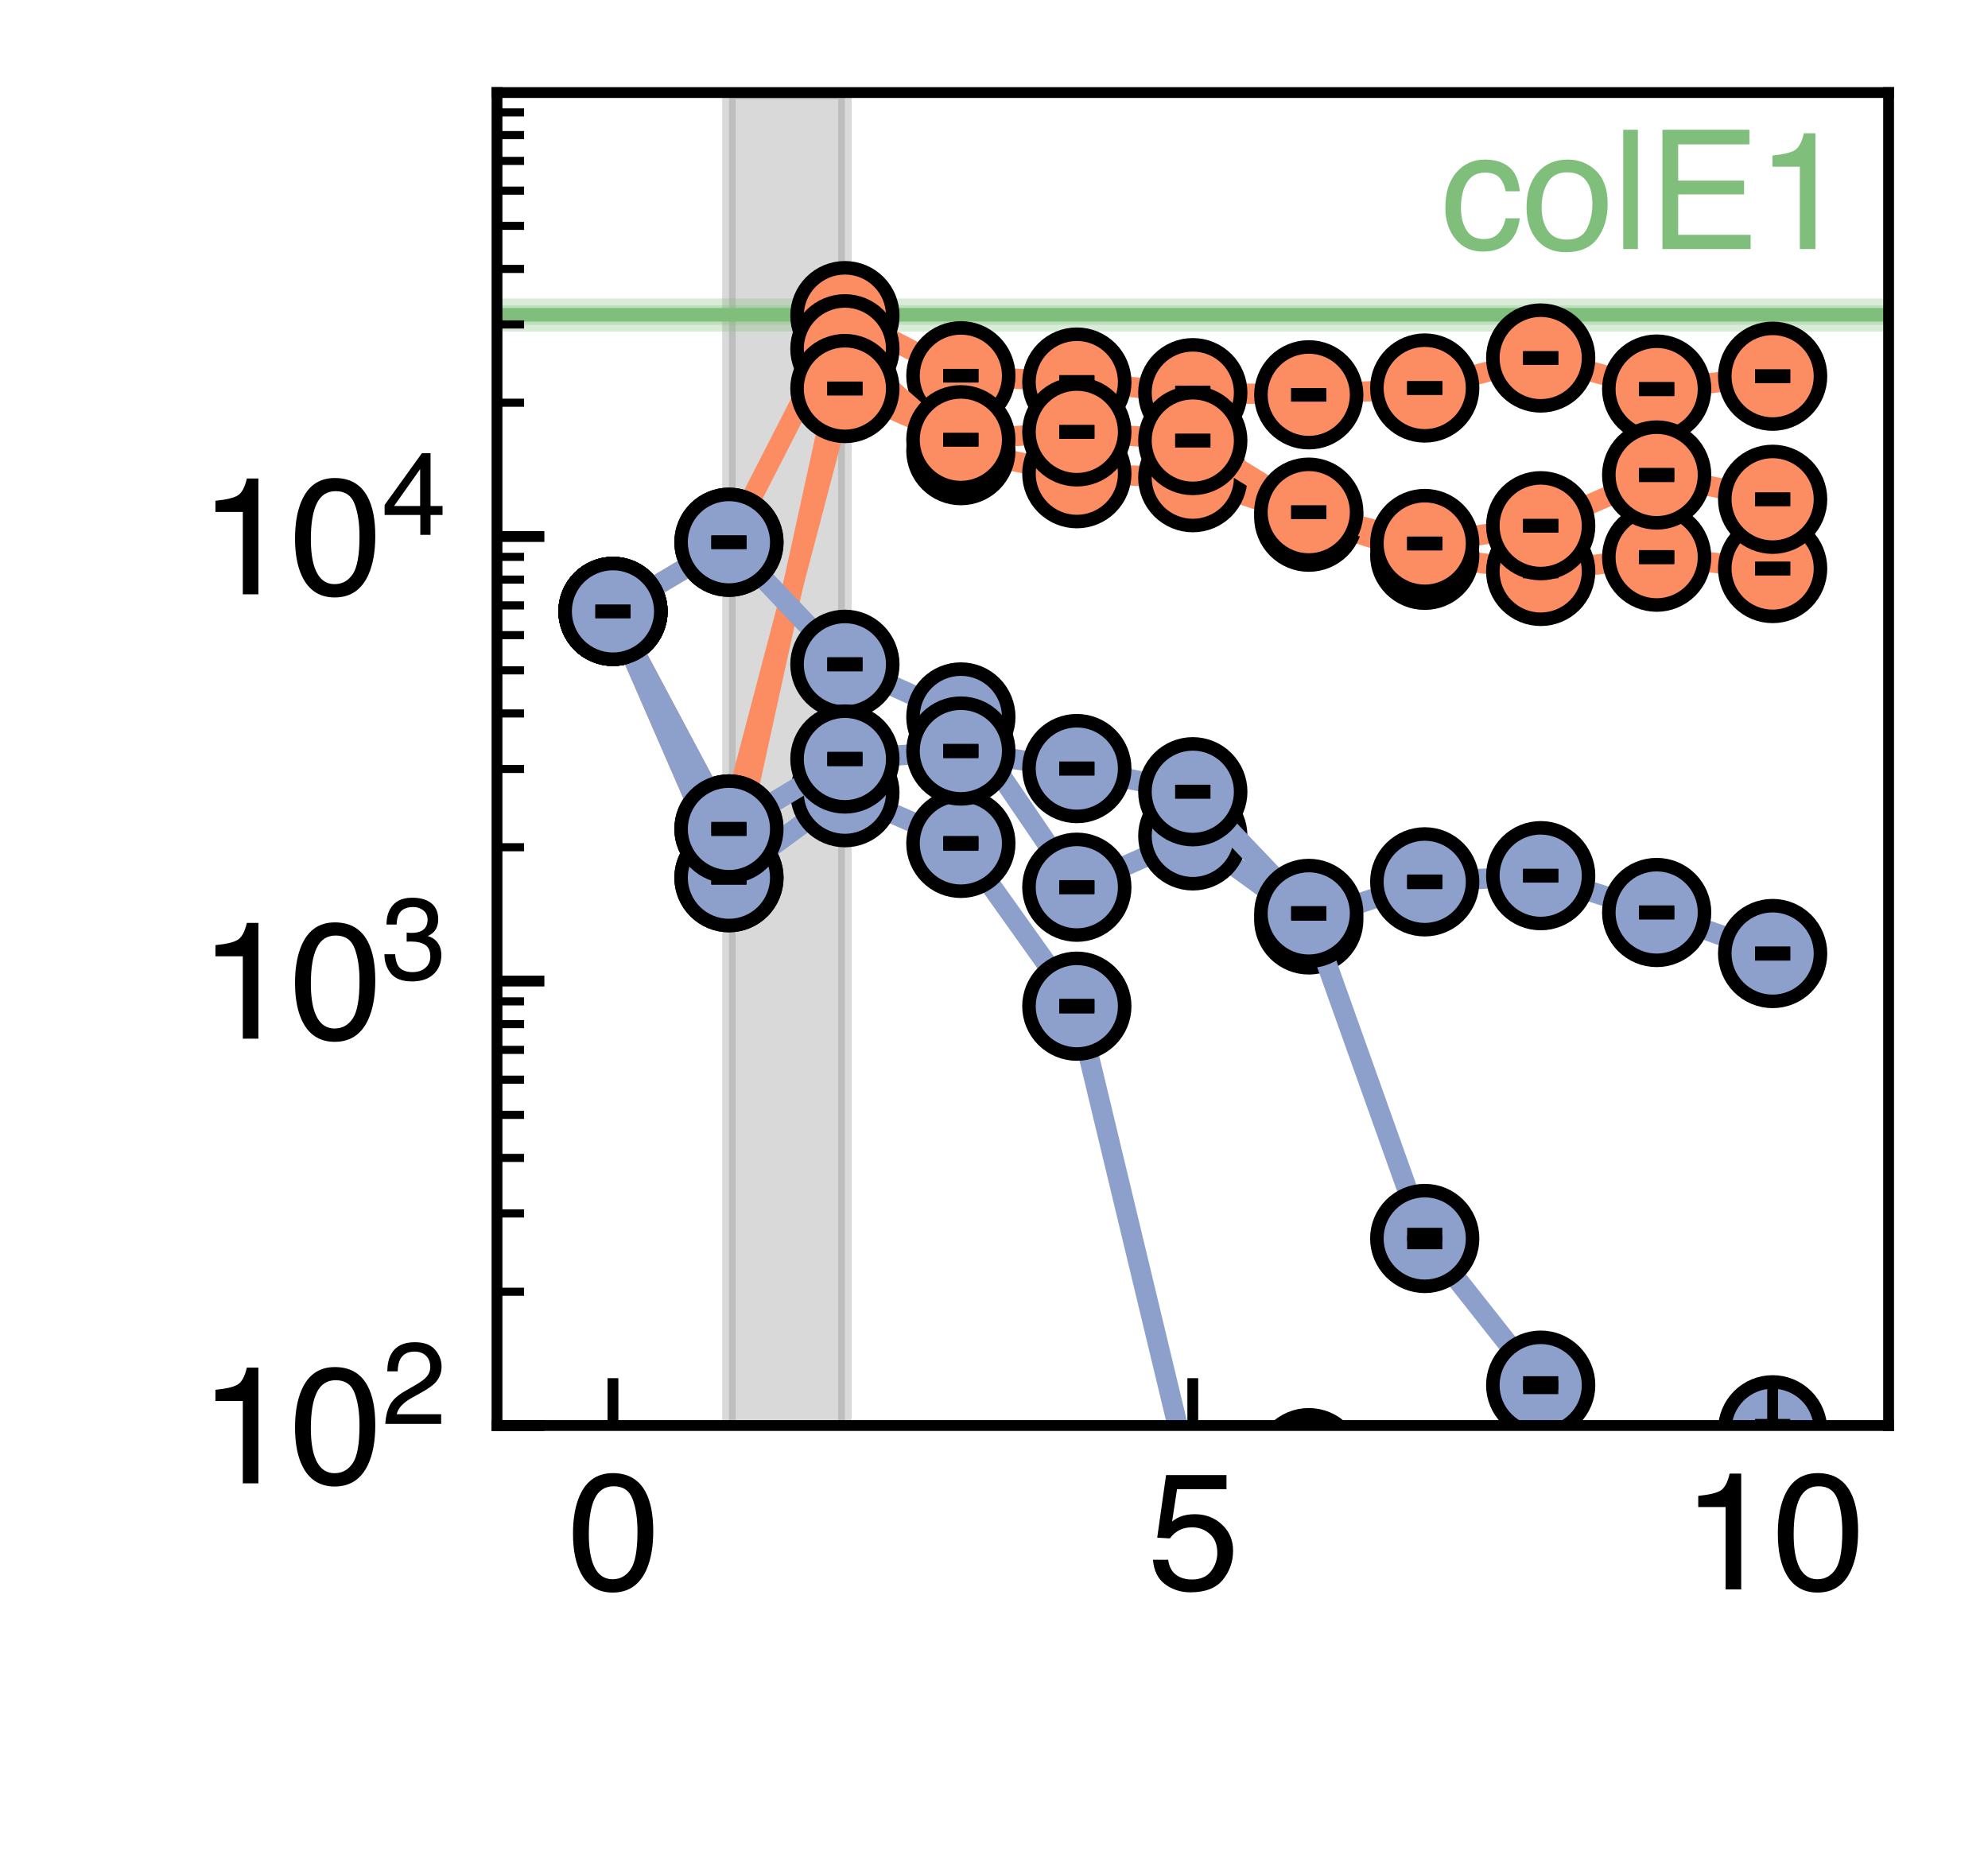 <?xml version="1.0" encoding="utf-8" standalone="no"?>
<!DOCTYPE svg PUBLIC "-//W3C//DTD SVG 1.1//EN"
  "http://www.w3.org/Graphics/SVG/1.1/DTD/svg11.dtd">
<svg xmlns:xlink="http://www.w3.org/1999/xlink" width="146.88pt" height="136.8pt" viewBox="0 0 146.88 136.8" xmlns="http://www.w3.org/2000/svg" version="1.1">
 <defs>
  <style type="text/css">*{stroke-linejoin: round; stroke-linecap: butt}</style>
 </defs>
 <g id="figure_1">
  <g id="patch_1">
   <path d="M 0 136.8 
L 146.88 136.8 
L 146.88 0 
L 0 0 
z
" style="fill: #ffffff"/>
  </g>
  <g id="axes_1">
   <g id="patch_2">
    <path d="M 36.72 105.336 
L 139.536 105.336 
L 139.536 6.84 
L 36.72 6.84 
z
" style="fill: #ffffff"/>
   </g>
   <g id="PolyCollection_1">
    <path d="M 53.856 6.84 
L 53.856 171.026 
L 62.424 171.026 
L 62.424 6.84 
L 62.424 6.84 
L 53.856 6.84 
z
" clip-path="url(#p4cd2fa880e)" style="fill: #808080; fill-opacity: 0.3; stroke: #808080; stroke-opacity: 0.3"/>
   </g>
   <g id="PolyCollection_2">
    <defs>
     <path id="m2b8bb54111" d="M 36.72 -114.247 
L 36.72 -112.799 
L 139.536 -112.799 
L 139.536 -114.247 
L 139.536 -114.247 
L 36.72 -114.247 
z
" style="stroke: #7fbf7b; stroke-opacity: 0.3"/>
    </defs>
    <g clip-path="url(#p4cd2fa880e)">
     <use xlink:href="#m2b8bb54111" x="0" y="136.8" style="fill: #7fbf7b; fill-opacity: 0.3; stroke: #7fbf7b; stroke-opacity: 0.3"/>
    </g>
   </g>
   <g id="line2d_1">
    <path d="M 36.72 23.259 
L 139.536 23.259 
" clip-path="url(#p4cd2fa880e)" style="fill: none; stroke: #7fbf7b; stroke-linecap: square"/>
   </g>
   <g id="line2d_2">
    <path d="M 45.288 45.177 
L 53.856 40.068 
L 62.424 23.323 
L 70.992 27.765 
L 79.56 28.232 
L 88.128 29.016 
L 96.696 29.173 
L 105.264 28.671 
L 113.832 26.454 
L 122.4 28.749 
L 130.968 27.799 
" clip-path="url(#p4cd2fa880e)" style="fill: none; stroke: #fc8d62; stroke-width: 1.5; stroke-linecap: square"/>
   </g>
   <g id="PathCollection_1">
    <defs>
     <path id="m55a8b66d70" d="M 0 3.536 
C 0.938 3.536 1.837 3.163 2.5 2.5 
C 3.163 1.837 3.536 0.938 3.536 0 
C 3.536 -0.938 3.163 -1.837 2.5 -2.5 
C 1.837 -3.163 0.938 -3.536 0 -3.536 
C -0.938 -3.536 -1.837 -3.163 -2.5 -2.5 
C -3.163 -1.837 -3.536 -0.938 -3.536 0 
C -3.536 0.938 -3.163 1.837 -2.5 2.5 
C -1.837 3.163 -0.938 3.536 0 3.536 
z
" style="stroke: #000000"/>
    </defs>
    <g clip-path="url(#p4cd2fa880e)">
     <use xlink:href="#m55a8b66d70" x="45.288" y="45.177" style="fill: #fc8d62; stroke: #000000"/>
     <use xlink:href="#m55a8b66d70" x="53.856" y="40.068" style="fill: #fc8d62; stroke: #000000"/>
     <use xlink:href="#m55a8b66d70" x="62.424" y="23.323" style="fill: #fc8d62; stroke: #000000"/>
     <use xlink:href="#m55a8b66d70" x="70.992" y="27.765" style="fill: #fc8d62; stroke: #000000"/>
     <use xlink:href="#m55a8b66d70" x="79.56" y="28.232" style="fill: #fc8d62; stroke: #000000"/>
     <use xlink:href="#m55a8b66d70" x="88.128" y="29.016" style="fill: #fc8d62; stroke: #000000"/>
     <use xlink:href="#m55a8b66d70" x="96.696" y="29.173" style="fill: #fc8d62; stroke: #000000"/>
     <use xlink:href="#m55a8b66d70" x="105.264" y="28.671" style="fill: #fc8d62; stroke: #000000"/>
     <use xlink:href="#m55a8b66d70" x="113.832" y="26.454" style="fill: #fc8d62; stroke: #000000"/>
     <use xlink:href="#m55a8b66d70" x="122.4" y="28.749" style="fill: #fc8d62; stroke: #000000"/>
     <use xlink:href="#m55a8b66d70" x="130.968" y="27.799" style="fill: #fc8d62; stroke: #000000"/>
    </g>
   </g>
   <g id="LineCollection_1">
    <path d="M 45.288 45.177 
L 45.288 45.177 
" clip-path="url(#p4cd2fa880e)" style="fill: none; stroke: #000000"/>
    <path d="M 53.856 40.079 
L 53.856 40.056 
" clip-path="url(#p4cd2fa880e)" style="fill: none; stroke: #000000"/>
    <path d="M 62.424 23.344 
L 62.424 23.301 
" clip-path="url(#p4cd2fa880e)" style="fill: none; stroke: #000000"/>
    <path d="M 70.992 27.773 
L 70.992 27.757 
" clip-path="url(#p4cd2fa880e)" style="fill: none; stroke: #000000"/>
    <path d="M 79.56 28.249 
L 79.56 28.214 
" clip-path="url(#p4cd2fa880e)" style="fill: none; stroke: #000000"/>
    <path d="M 88.128 29.022 
L 88.128 29.011 
" clip-path="url(#p4cd2fa880e)" style="fill: none; stroke: #000000"/>
    <path d="M 96.696 29.176 
L 96.696 29.17 
" clip-path="url(#p4cd2fa880e)" style="fill: none; stroke: #000000"/>
    <path d="M 105.264 28.684 
L 105.264 28.658 
" clip-path="url(#p4cd2fa880e)" style="fill: none; stroke: #000000"/>
    <path d="M 113.832 26.458 
L 113.832 26.45 
" clip-path="url(#p4cd2fa880e)" style="fill: none; stroke: #000000"/>
    <path d="M 122.4 28.773 
L 122.4 28.726 
" clip-path="url(#p4cd2fa880e)" style="fill: none; stroke: #000000"/>
    <path d="M 130.968 27.806 
L 130.968 27.792 
" clip-path="url(#p4cd2fa880e)" style="fill: none; stroke: #000000"/>
   </g>
   <g id="line2d_3">
    <defs>
     <path id="m8afbf48d13" d="M 1.3 0 
L -1.3 -0 
" style="stroke: #000000"/>
    </defs>
    <g clip-path="url(#p4cd2fa880e)">
     <use xlink:href="#m8afbf48d13" x="45.288" y="45.177" style="stroke: #000000"/>
     <use xlink:href="#m8afbf48d13" x="53.856" y="40.079" style="stroke: #000000"/>
     <use xlink:href="#m8afbf48d13" x="62.424" y="23.344" style="stroke: #000000"/>
     <use xlink:href="#m8afbf48d13" x="70.992" y="27.773" style="stroke: #000000"/>
     <use xlink:href="#m8afbf48d13" x="79.56" y="28.249" style="stroke: #000000"/>
     <use xlink:href="#m8afbf48d13" x="88.128" y="29.022" style="stroke: #000000"/>
     <use xlink:href="#m8afbf48d13" x="96.696" y="29.176" style="stroke: #000000"/>
     <use xlink:href="#m8afbf48d13" x="105.264" y="28.684" style="stroke: #000000"/>
     <use xlink:href="#m8afbf48d13" x="113.832" y="26.458" style="stroke: #000000"/>
     <use xlink:href="#m8afbf48d13" x="122.4" y="28.773" style="stroke: #000000"/>
     <use xlink:href="#m8afbf48d13" x="130.968" y="27.806" style="stroke: #000000"/>
    </g>
   </g>
   <g id="line2d_4">
    <g clip-path="url(#p4cd2fa880e)">
     <use xlink:href="#m8afbf48d13" x="45.288" y="45.177" style="stroke: #000000"/>
     <use xlink:href="#m8afbf48d13" x="53.856" y="40.056" style="stroke: #000000"/>
     <use xlink:href="#m8afbf48d13" x="62.424" y="23.301" style="stroke: #000000"/>
     <use xlink:href="#m8afbf48d13" x="70.992" y="27.757" style="stroke: #000000"/>
     <use xlink:href="#m8afbf48d13" x="79.56" y="28.214" style="stroke: #000000"/>
     <use xlink:href="#m8afbf48d13" x="88.128" y="29.011" style="stroke: #000000"/>
     <use xlink:href="#m8afbf48d13" x="96.696" y="29.17" style="stroke: #000000"/>
     <use xlink:href="#m8afbf48d13" x="105.264" y="28.658" style="stroke: #000000"/>
     <use xlink:href="#m8afbf48d13" x="113.832" y="26.45" style="stroke: #000000"/>
     <use xlink:href="#m8afbf48d13" x="122.4" y="28.726" style="stroke: #000000"/>
     <use xlink:href="#m8afbf48d13" x="130.968" y="27.792" style="stroke: #000000"/>
    </g>
   </g>
   <g id="line2d_5">
    <path d="M 45.288 45.177 
L 53.856 64.854 
L 62.424 25.773 
L 70.992 33.299 
L 79.56 35.003 
L 88.128 35.297 
L 96.696 38.217 
L 105.264 41.033 
L 113.832 42.223 
L 122.4 41.171 
L 130.968 42.01 
" clip-path="url(#p4cd2fa880e)" style="fill: none; stroke: #fc8d62; stroke-width: 1.5; stroke-linecap: square"/>
   </g>
   <g id="PathCollection_2">
    <g clip-path="url(#p4cd2fa880e)">
     <use xlink:href="#m55a8b66d70" x="45.288" y="45.177" style="fill: #fc8d62; stroke: #000000"/>
     <use xlink:href="#m55a8b66d70" x="53.856" y="64.854" style="fill: #fc8d62; stroke: #000000"/>
     <use xlink:href="#m55a8b66d70" x="62.424" y="25.773" style="fill: #fc8d62; stroke: #000000"/>
     <use xlink:href="#m55a8b66d70" x="70.992" y="33.299" style="fill: #fc8d62; stroke: #000000"/>
     <use xlink:href="#m55a8b66d70" x="79.56" y="35.003" style="fill: #fc8d62; stroke: #000000"/>
     <use xlink:href="#m55a8b66d70" x="88.128" y="35.297" style="fill: #fc8d62; stroke: #000000"/>
     <use xlink:href="#m55a8b66d70" x="96.696" y="38.217" style="fill: #fc8d62; stroke: #000000"/>
     <use xlink:href="#m55a8b66d70" x="105.264" y="41.033" style="fill: #fc8d62; stroke: #000000"/>
     <use xlink:href="#m55a8b66d70" x="113.832" y="42.223" style="fill: #fc8d62; stroke: #000000"/>
     <use xlink:href="#m55a8b66d70" x="122.4" y="41.171" style="fill: #fc8d62; stroke: #000000"/>
     <use xlink:href="#m55a8b66d70" x="130.968" y="42.01" style="fill: #fc8d62; stroke: #000000"/>
    </g>
   </g>
   <g id="LineCollection_2">
    <path d="M 45.288 45.177 
L 45.288 45.177 
" clip-path="url(#p4cd2fa880e)" style="fill: none; stroke: #000000"/>
    <path d="M 53.856 64.879 
L 53.856 64.829 
" clip-path="url(#p4cd2fa880e)" style="fill: none; stroke: #000000"/>
    <path d="M 62.424 25.791 
L 62.424 25.756 
" clip-path="url(#p4cd2fa880e)" style="fill: none; stroke: #000000"/>
    <path d="M 70.992 33.308 
L 70.992 33.291 
" clip-path="url(#p4cd2fa880e)" style="fill: none; stroke: #000000"/>
    <path d="M 79.56 35.019 
L 79.56 34.987 
" clip-path="url(#p4cd2fa880e)" style="fill: none; stroke: #000000"/>
    <path d="M 88.128 35.303 
L 88.128 35.291 
" clip-path="url(#p4cd2fa880e)" style="fill: none; stroke: #000000"/>
    <path d="M 96.696 38.221 
L 96.696 38.212 
" clip-path="url(#p4cd2fa880e)" style="fill: none; stroke: #000000"/>
    <path d="M 105.264 41.046 
L 105.264 41.021 
" clip-path="url(#p4cd2fa880e)" style="fill: none; stroke: #000000"/>
    <path d="M 113.832 42.227 
L 113.832 42.22 
" clip-path="url(#p4cd2fa880e)" style="fill: none; stroke: #000000"/>
    <path d="M 122.4 41.193 
L 122.4 41.15 
" clip-path="url(#p4cd2fa880e)" style="fill: none; stroke: #000000"/>
    <path d="M 130.968 42.016 
L 130.968 42.003 
" clip-path="url(#p4cd2fa880e)" style="fill: none; stroke: #000000"/>
   </g>
   <g id="line2d_6">
    <g clip-path="url(#p4cd2fa880e)">
     <use xlink:href="#m8afbf48d13" x="45.288" y="45.177" style="stroke: #000000"/>
     <use xlink:href="#m8afbf48d13" x="53.856" y="64.879" style="stroke: #000000"/>
     <use xlink:href="#m8afbf48d13" x="62.424" y="25.791" style="stroke: #000000"/>
     <use xlink:href="#m8afbf48d13" x="70.992" y="33.308" style="stroke: #000000"/>
     <use xlink:href="#m8afbf48d13" x="79.56" y="35.019" style="stroke: #000000"/>
     <use xlink:href="#m8afbf48d13" x="88.128" y="35.303" style="stroke: #000000"/>
     <use xlink:href="#m8afbf48d13" x="96.696" y="38.221" style="stroke: #000000"/>
     <use xlink:href="#m8afbf48d13" x="105.264" y="41.046" style="stroke: #000000"/>
     <use xlink:href="#m8afbf48d13" x="113.832" y="42.227" style="stroke: #000000"/>
     <use xlink:href="#m8afbf48d13" x="122.4" y="41.193" style="stroke: #000000"/>
     <use xlink:href="#m8afbf48d13" x="130.968" y="42.016" style="stroke: #000000"/>
    </g>
   </g>
   <g id="line2d_7">
    <g clip-path="url(#p4cd2fa880e)">
     <use xlink:href="#m8afbf48d13" x="45.288" y="45.177" style="stroke: #000000"/>
     <use xlink:href="#m8afbf48d13" x="53.856" y="64.829" style="stroke: #000000"/>
     <use xlink:href="#m8afbf48d13" x="62.424" y="25.756" style="stroke: #000000"/>
     <use xlink:href="#m8afbf48d13" x="70.992" y="33.291" style="stroke: #000000"/>
     <use xlink:href="#m8afbf48d13" x="79.56" y="34.987" style="stroke: #000000"/>
     <use xlink:href="#m8afbf48d13" x="88.128" y="35.291" style="stroke: #000000"/>
     <use xlink:href="#m8afbf48d13" x="96.696" y="38.212" style="stroke: #000000"/>
     <use xlink:href="#m8afbf48d13" x="105.264" y="41.021" style="stroke: #000000"/>
     <use xlink:href="#m8afbf48d13" x="113.832" y="42.22" style="stroke: #000000"/>
     <use xlink:href="#m8afbf48d13" x="122.4" y="41.15" style="stroke: #000000"/>
     <use xlink:href="#m8afbf48d13" x="130.968" y="42.003" style="stroke: #000000"/>
    </g>
   </g>
   <g id="line2d_8">
    <path d="M 45.288 45.177 
L 53.856 61.251 
L 62.424 28.71 
L 70.992 32.494 
L 79.56 31.912 
L 88.128 32.553 
L 96.696 37.845 
L 105.264 40.16 
L 113.832 38.847 
L 122.4 35.098 
L 130.968 36.894 
" clip-path="url(#p4cd2fa880e)" style="fill: none; stroke: #fc8d62; stroke-width: 1.5; stroke-linecap: square"/>
   </g>
   <g id="PathCollection_3">
    <g clip-path="url(#p4cd2fa880e)">
     <use xlink:href="#m55a8b66d70" x="45.288" y="45.177" style="fill: #fc8d62; stroke: #000000"/>
     <use xlink:href="#m55a8b66d70" x="53.856" y="61.251" style="fill: #fc8d62; stroke: #000000"/>
     <use xlink:href="#m55a8b66d70" x="62.424" y="28.71" style="fill: #fc8d62; stroke: #000000"/>
     <use xlink:href="#m55a8b66d70" x="70.992" y="32.494" style="fill: #fc8d62; stroke: #000000"/>
     <use xlink:href="#m55a8b66d70" x="79.56" y="31.912" style="fill: #fc8d62; stroke: #000000"/>
     <use xlink:href="#m55a8b66d70" x="88.128" y="32.553" style="fill: #fc8d62; stroke: #000000"/>
     <use xlink:href="#m55a8b66d70" x="96.696" y="37.845" style="fill: #fc8d62; stroke: #000000"/>
     <use xlink:href="#m55a8b66d70" x="105.264" y="40.16" style="fill: #fc8d62; stroke: #000000"/>
     <use xlink:href="#m55a8b66d70" x="113.832" y="38.847" style="fill: #fc8d62; stroke: #000000"/>
     <use xlink:href="#m55a8b66d70" x="122.4" y="35.098" style="fill: #fc8d62; stroke: #000000"/>
     <use xlink:href="#m55a8b66d70" x="130.968" y="36.894" style="fill: #fc8d62; stroke: #000000"/>
    </g>
   </g>
   <g id="LineCollection_3">
    <path d="M 45.288 45.177 
L 45.288 45.177 
" clip-path="url(#p4cd2fa880e)" style="fill: none; stroke: #000000"/>
    <path d="M 53.856 61.274 
L 53.856 61.229 
" clip-path="url(#p4cd2fa880e)" style="fill: none; stroke: #000000"/>
    <path d="M 62.424 28.727 
L 62.424 28.693 
" clip-path="url(#p4cd2fa880e)" style="fill: none; stroke: #000000"/>
    <path d="M 70.992 32.502 
L 70.992 32.485 
" clip-path="url(#p4cd2fa880e)" style="fill: none; stroke: #000000"/>
    <path d="M 79.56 31.931 
L 79.56 31.893 
" clip-path="url(#p4cd2fa880e)" style="fill: none; stroke: #000000"/>
    <path d="M 88.128 32.558 
L 88.128 32.548 
" clip-path="url(#p4cd2fa880e)" style="fill: none; stroke: #000000"/>
    <path d="M 96.696 37.85 
L 96.696 37.841 
" clip-path="url(#p4cd2fa880e)" style="fill: none; stroke: #000000"/>
    <path d="M 105.264 40.175 
L 105.264 40.145 
" clip-path="url(#p4cd2fa880e)" style="fill: none; stroke: #000000"/>
    <path d="M 113.832 38.851 
L 113.832 38.844 
" clip-path="url(#p4cd2fa880e)" style="fill: none; stroke: #000000"/>
    <path d="M 122.4 35.122 
L 122.4 35.075 
" clip-path="url(#p4cd2fa880e)" style="fill: none; stroke: #000000"/>
    <path d="M 130.968 36.9 
L 130.968 36.888 
" clip-path="url(#p4cd2fa880e)" style="fill: none; stroke: #000000"/>
   </g>
   <g id="line2d_9">
    <g clip-path="url(#p4cd2fa880e)">
     <use xlink:href="#m8afbf48d13" x="45.288" y="45.177" style="stroke: #000000"/>
     <use xlink:href="#m8afbf48d13" x="53.856" y="61.274" style="stroke: #000000"/>
     <use xlink:href="#m8afbf48d13" x="62.424" y="28.727" style="stroke: #000000"/>
     <use xlink:href="#m8afbf48d13" x="70.992" y="32.502" style="stroke: #000000"/>
     <use xlink:href="#m8afbf48d13" x="79.56" y="31.931" style="stroke: #000000"/>
     <use xlink:href="#m8afbf48d13" x="88.128" y="32.558" style="stroke: #000000"/>
     <use xlink:href="#m8afbf48d13" x="96.696" y="37.85" style="stroke: #000000"/>
     <use xlink:href="#m8afbf48d13" x="105.264" y="40.175" style="stroke: #000000"/>
     <use xlink:href="#m8afbf48d13" x="113.832" y="38.851" style="stroke: #000000"/>
     <use xlink:href="#m8afbf48d13" x="122.4" y="35.122" style="stroke: #000000"/>
     <use xlink:href="#m8afbf48d13" x="130.968" y="36.9" style="stroke: #000000"/>
    </g>
   </g>
   <g id="line2d_10">
    <g clip-path="url(#p4cd2fa880e)">
     <use xlink:href="#m8afbf48d13" x="45.288" y="45.177" style="stroke: #000000"/>
     <use xlink:href="#m8afbf48d13" x="53.856" y="61.229" style="stroke: #000000"/>
     <use xlink:href="#m8afbf48d13" x="62.424" y="28.693" style="stroke: #000000"/>
     <use xlink:href="#m8afbf48d13" x="70.992" y="32.485" style="stroke: #000000"/>
     <use xlink:href="#m8afbf48d13" x="79.56" y="31.893" style="stroke: #000000"/>
     <use xlink:href="#m8afbf48d13" x="88.128" y="32.548" style="stroke: #000000"/>
     <use xlink:href="#m8afbf48d13" x="96.696" y="37.841" style="stroke: #000000"/>
     <use xlink:href="#m8afbf48d13" x="105.264" y="40.145" style="stroke: #000000"/>
     <use xlink:href="#m8afbf48d13" x="113.832" y="38.844" style="stroke: #000000"/>
     <use xlink:href="#m8afbf48d13" x="122.4" y="35.075" style="stroke: #000000"/>
     <use xlink:href="#m8afbf48d13" x="130.968" y="36.888" style="stroke: #000000"/>
    </g>
   </g>
   <g id="line2d_11">
    <path d="M 45.288 45.177 
L 53.856 40.068 
L 62.424 23.323 
L 70.992 27.765 
L 79.56 28.232 
L 88.128 29.016 
L 96.696 29.173 
L 105.264 28.671 
L 113.832 26.454 
L 122.4 28.749 
L 130.968 27.799 
" clip-path="url(#p4cd2fa880e)" style="fill: none"/>
   </g>
   <g id="line2d_12">
    <path d="M 45.288 45.177 
L 53.856 64.854 
L 62.424 25.773 
L 70.992 33.299 
L 79.56 35.003 
L 88.128 35.297 
L 96.696 38.217 
L 105.264 41.033 
L 113.832 42.223 
L 122.4 41.171 
L 130.968 42.01 
" clip-path="url(#p4cd2fa880e)" style="fill: none"/>
   </g>
   <g id="line2d_13">
    <path d="M 45.288 45.177 
L 53.856 61.251 
L 62.424 28.71 
L 70.992 32.494 
L 79.56 31.912 
L 88.128 32.553 
L 96.696 37.845 
L 105.264 40.16 
L 113.832 38.847 
L 122.4 35.098 
L 130.968 36.894 
" clip-path="url(#p4cd2fa880e)" style="fill: none"/>
   </g>
   <g id="line2d_14">
    <path d="M 45.288 45.177 
L 53.856 40.068 
L 62.424 49.086 
L 70.992 52.978 
L 79.56 65.559 
L 88.128 61.765 
L 96.696 67.976 
L 105.264 65.161 
L 113.832 64.706 
L 122.4 67.426 
L 130.968 70.458 
" clip-path="url(#p4cd2fa880e)" style="fill: none; stroke: #8da0cb; stroke-width: 1.5; stroke-linecap: square"/>
   </g>
   <g id="PathCollection_4">
    <defs>
     <path id="mb366df47d4" d="M 0 3.536 
C 0.938 3.536 1.837 3.163 2.5 2.5 
C 3.163 1.837 3.536 0.938 3.536 0 
C 3.536 -0.938 3.163 -1.837 2.5 -2.5 
C 1.837 -3.163 0.938 -3.536 0 -3.536 
C -0.938 -3.536 -1.837 -3.163 -2.5 -2.5 
C -3.163 -1.837 -3.536 -0.938 -3.536 0 
C -3.536 0.938 -3.163 1.837 -2.5 2.5 
C -1.837 3.163 -0.938 3.536 0 3.536 
z
" style="stroke: #000000"/>
    </defs>
    <g clip-path="url(#p4cd2fa880e)">
     <use xlink:href="#mb366df47d4" x="45.288" y="45.177" style="fill: #8da0cb; stroke: #000000"/>
     <use xlink:href="#mb366df47d4" x="53.856" y="40.068" style="fill: #8da0cb; stroke: #000000"/>
     <use xlink:href="#mb366df47d4" x="62.424" y="49.086" style="fill: #8da0cb; stroke: #000000"/>
     <use xlink:href="#mb366df47d4" x="70.992" y="52.978" style="fill: #8da0cb; stroke: #000000"/>
     <use xlink:href="#mb366df47d4" x="79.56" y="65.559" style="fill: #8da0cb; stroke: #000000"/>
     <use xlink:href="#mb366df47d4" x="88.128" y="61.765" style="fill: #8da0cb; stroke: #000000"/>
     <use xlink:href="#mb366df47d4" x="96.696" y="67.976" style="fill: #8da0cb; stroke: #000000"/>
     <use xlink:href="#mb366df47d4" x="105.264" y="65.161" style="fill: #8da0cb; stroke: #000000"/>
     <use xlink:href="#mb366df47d4" x="113.832" y="64.706" style="fill: #8da0cb; stroke: #000000"/>
     <use xlink:href="#mb366df47d4" x="122.4" y="67.426" style="fill: #8da0cb; stroke: #000000"/>
     <use xlink:href="#mb366df47d4" x="130.968" y="70.458" style="fill: #8da0cb; stroke: #000000"/>
    </g>
   </g>
   <g id="LineCollection_4">
    <path d="M 45.288 45.177 
L 45.288 45.177 
" clip-path="url(#p4cd2fa880e)" style="fill: none; stroke: #000000"/>
    <path d="M 53.856 40.079 
L 53.856 40.056 
" clip-path="url(#p4cd2fa880e)" style="fill: none; stroke: #000000"/>
    <path d="M 62.424 49.111 
L 62.424 49.06 
" clip-path="url(#p4cd2fa880e)" style="fill: none; stroke: #000000"/>
    <path d="M 70.992 53.015 
L 70.992 52.942 
" clip-path="url(#p4cd2fa880e)" style="fill: none; stroke: #000000"/>
    <path d="M 79.56 65.583 
L 79.56 65.535 
" clip-path="url(#p4cd2fa880e)" style="fill: none; stroke: #000000"/>
    <path d="M 88.128 61.786 
L 88.128 61.743 
" clip-path="url(#p4cd2fa880e)" style="fill: none; stroke: #000000"/>
    <path d="M 96.696 68.015 
L 96.696 67.937 
" clip-path="url(#p4cd2fa880e)" style="fill: none; stroke: #000000"/>
    <path d="M 105.264 65.201 
L 105.264 65.12 
" clip-path="url(#p4cd2fa880e)" style="fill: none; stroke: #000000"/>
    <path d="M 113.832 64.717 
L 113.832 64.694 
" clip-path="url(#p4cd2fa880e)" style="fill: none; stroke: #000000"/>
    <path d="M 122.4 67.449 
L 122.4 67.402 
" clip-path="url(#p4cd2fa880e)" style="fill: none; stroke: #000000"/>
    <path d="M 130.968 70.481 
L 130.968 70.436 
" clip-path="url(#p4cd2fa880e)" style="fill: none; stroke: #000000"/>
   </g>
   <g id="line2d_15">
    <g clip-path="url(#p4cd2fa880e)">
     <use xlink:href="#m8afbf48d13" x="45.288" y="45.177" style="stroke: #000000"/>
     <use xlink:href="#m8afbf48d13" x="53.856" y="40.079" style="stroke: #000000"/>
     <use xlink:href="#m8afbf48d13" x="62.424" y="49.111" style="stroke: #000000"/>
     <use xlink:href="#m8afbf48d13" x="70.992" y="53.015" style="stroke: #000000"/>
     <use xlink:href="#m8afbf48d13" x="79.56" y="65.583" style="stroke: #000000"/>
     <use xlink:href="#m8afbf48d13" x="88.128" y="61.786" style="stroke: #000000"/>
     <use xlink:href="#m8afbf48d13" x="96.696" y="68.015" style="stroke: #000000"/>
     <use xlink:href="#m8afbf48d13" x="105.264" y="65.201" style="stroke: #000000"/>
     <use xlink:href="#m8afbf48d13" x="113.832" y="64.717" style="stroke: #000000"/>
     <use xlink:href="#m8afbf48d13" x="122.4" y="67.449" style="stroke: #000000"/>
     <use xlink:href="#m8afbf48d13" x="130.968" y="70.481" style="stroke: #000000"/>
    </g>
   </g>
   <g id="line2d_16">
    <g clip-path="url(#p4cd2fa880e)">
     <use xlink:href="#m8afbf48d13" x="45.288" y="45.177" style="stroke: #000000"/>
     <use xlink:href="#m8afbf48d13" x="53.856" y="40.056" style="stroke: #000000"/>
     <use xlink:href="#m8afbf48d13" x="62.424" y="49.06" style="stroke: #000000"/>
     <use xlink:href="#m8afbf48d13" x="70.992" y="52.942" style="stroke: #000000"/>
     <use xlink:href="#m8afbf48d13" x="79.56" y="65.535" style="stroke: #000000"/>
     <use xlink:href="#m8afbf48d13" x="88.128" y="61.743" style="stroke: #000000"/>
     <use xlink:href="#m8afbf48d13" x="96.696" y="67.937" style="stroke: #000000"/>
     <use xlink:href="#m8afbf48d13" x="105.264" y="65.12" style="stroke: #000000"/>
     <use xlink:href="#m8afbf48d13" x="113.832" y="64.694" style="stroke: #000000"/>
     <use xlink:href="#m8afbf48d13" x="122.4" y="67.402" style="stroke: #000000"/>
     <use xlink:href="#m8afbf48d13" x="130.968" y="70.436" style="stroke: #000000"/>
    </g>
   </g>
   <g id="line2d_17">
    <path d="M 45.288 45.177 
L 53.856 64.854 
L 62.424 58.575 
L 70.992 62.319 
L 79.56 74.349 
L 88.128 110.006 
L 96.696 108.08 
L 105.264 112.853 
L 113.832 113.124 
L 122.4 114.498 
L 130.968 110.815 
" clip-path="url(#p4cd2fa880e)" style="fill: none; stroke: #8da0cb; stroke-width: 1.5; stroke-linecap: square"/>
   </g>
   <g id="PathCollection_5">
    <g clip-path="url(#p4cd2fa880e)">
     <use xlink:href="#mb366df47d4" x="45.288" y="45.177" style="fill: #8da0cb; stroke: #000000"/>
     <use xlink:href="#mb366df47d4" x="53.856" y="64.854" style="fill: #8da0cb; stroke: #000000"/>
     <use xlink:href="#mb366df47d4" x="62.424" y="58.575" style="fill: #8da0cb; stroke: #000000"/>
     <use xlink:href="#mb366df47d4" x="70.992" y="62.319" style="fill: #8da0cb; stroke: #000000"/>
     <use xlink:href="#mb366df47d4" x="79.56" y="74.349" style="fill: #8da0cb; stroke: #000000"/>
     <use xlink:href="#mb366df47d4" x="88.128" y="110.006" style="fill: #8da0cb; stroke: #000000"/>
     <use xlink:href="#mb366df47d4" x="96.696" y="108.08" style="fill: #8da0cb; stroke: #000000"/>
     <use xlink:href="#mb366df47d4" x="105.264" y="112.853" style="fill: #8da0cb; stroke: #000000"/>
     <use xlink:href="#mb366df47d4" x="113.832" y="113.124" style="fill: #8da0cb; stroke: #000000"/>
     <use xlink:href="#mb366df47d4" x="122.4" y="114.498" style="fill: #8da0cb; stroke: #000000"/>
     <use xlink:href="#mb366df47d4" x="130.968" y="110.815" style="fill: #8da0cb; stroke: #000000"/>
    </g>
   </g>
   <g id="LineCollection_5">
    <path d="M 45.288 45.177 
L 45.288 45.177 
" clip-path="url(#p4cd2fa880e)" style="fill: none; stroke: #000000"/>
    <path d="M 53.856 64.879 
L 53.856 64.829 
" clip-path="url(#p4cd2fa880e)" style="fill: none; stroke: #000000"/>
    <path d="M 62.424 58.614 
L 62.424 58.537 
" clip-path="url(#p4cd2fa880e)" style="fill: none; stroke: #000000"/>
    <path d="M 70.992 62.367 
L 70.992 62.271 
" clip-path="url(#p4cd2fa880e)" style="fill: none; stroke: #000000"/>
    <path d="M 79.56 74.391 
L 79.56 74.306 
" clip-path="url(#p4cd2fa880e)" style="fill: none; stroke: #000000"/>
    <path d="M 88.128 110.709 
L 88.128 109.336 
" clip-path="url(#p4cd2fa880e)" style="fill: none; stroke: #000000"/>
    <path d="M 96.696 108.76 
L 96.696 107.431 
" clip-path="url(#p4cd2fa880e)" style="fill: none; stroke: #000000"/>
    <path d="M 105.264 114.2 
L 105.264 111.621 
" clip-path="url(#p4cd2fa880e)" style="fill: none; stroke: #000000"/>
    <path d="M 113.832 113.499 
L 113.832 112.758 
" clip-path="url(#p4cd2fa880e)" style="fill: none; stroke: #000000"/>
    <path d="M 122.4 114.879 
L 122.4 114.126 
" clip-path="url(#p4cd2fa880e)" style="fill: none; stroke: #000000"/>
    <path d="M 130.968 111.267 
L 130.968 110.376 
" clip-path="url(#p4cd2fa880e)" style="fill: none; stroke: #000000"/>
   </g>
   <g id="line2d_18">
    <g clip-path="url(#p4cd2fa880e)">
     <use xlink:href="#m8afbf48d13" x="45.288" y="45.177" style="stroke: #000000"/>
     <use xlink:href="#m8afbf48d13" x="53.856" y="64.879" style="stroke: #000000"/>
     <use xlink:href="#m8afbf48d13" x="62.424" y="58.614" style="stroke: #000000"/>
     <use xlink:href="#m8afbf48d13" x="70.992" y="62.367" style="stroke: #000000"/>
     <use xlink:href="#m8afbf48d13" x="79.56" y="74.391" style="stroke: #000000"/>
     <use xlink:href="#m8afbf48d13" x="88.128" y="110.709" style="stroke: #000000"/>
     <use xlink:href="#m8afbf48d13" x="96.696" y="108.76" style="stroke: #000000"/>
     <use xlink:href="#m8afbf48d13" x="105.264" y="114.2" style="stroke: #000000"/>
     <use xlink:href="#m8afbf48d13" x="113.832" y="113.499" style="stroke: #000000"/>
     <use xlink:href="#m8afbf48d13" x="122.4" y="114.879" style="stroke: #000000"/>
     <use xlink:href="#m8afbf48d13" x="130.968" y="111.267" style="stroke: #000000"/>
    </g>
   </g>
   <g id="line2d_19">
    <g clip-path="url(#p4cd2fa880e)">
     <use xlink:href="#m8afbf48d13" x="45.288" y="45.177" style="stroke: #000000"/>
     <use xlink:href="#m8afbf48d13" x="53.856" y="64.829" style="stroke: #000000"/>
     <use xlink:href="#m8afbf48d13" x="62.424" y="58.537" style="stroke: #000000"/>
     <use xlink:href="#m8afbf48d13" x="70.992" y="62.271" style="stroke: #000000"/>
     <use xlink:href="#m8afbf48d13" x="79.56" y="74.306" style="stroke: #000000"/>
     <use xlink:href="#m8afbf48d13" x="88.128" y="109.336" style="stroke: #000000"/>
     <use xlink:href="#m8afbf48d13" x="96.696" y="107.431" style="stroke: #000000"/>
     <use xlink:href="#m8afbf48d13" x="105.264" y="111.621" style="stroke: #000000"/>
     <use xlink:href="#m8afbf48d13" x="113.832" y="112.758" style="stroke: #000000"/>
     <use xlink:href="#m8afbf48d13" x="122.4" y="114.126" style="stroke: #000000"/>
     <use xlink:href="#m8afbf48d13" x="130.968" y="110.376" style="stroke: #000000"/>
    </g>
   </g>
   <g id="line2d_20">
    <path d="M 45.288 45.177 
L 53.856 61.251 
L 62.424 56.085 
L 70.992 55.496 
L 79.56 56.791 
L 88.128 58.504 
L 96.696 67.493 
L 105.264 91.513 
L 113.832 102.353 
L 122.4 113.089 
L 130.968 105.651 
" clip-path="url(#p4cd2fa880e)" style="fill: none; stroke: #8da0cb; stroke-width: 1.5; stroke-linecap: square"/>
   </g>
   <g id="PathCollection_6">
    <g clip-path="url(#p4cd2fa880e)">
     <use xlink:href="#mb366df47d4" x="45.288" y="45.177" style="fill: #8da0cb; stroke: #000000"/>
     <use xlink:href="#mb366df47d4" x="53.856" y="61.251" style="fill: #8da0cb; stroke: #000000"/>
     <use xlink:href="#mb366df47d4" x="62.424" y="56.085" style="fill: #8da0cb; stroke: #000000"/>
     <use xlink:href="#mb366df47d4" x="70.992" y="55.496" style="fill: #8da0cb; stroke: #000000"/>
     <use xlink:href="#mb366df47d4" x="79.56" y="56.791" style="fill: #8da0cb; stroke: #000000"/>
     <use xlink:href="#mb366df47d4" x="88.128" y="58.504" style="fill: #8da0cb; stroke: #000000"/>
     <use xlink:href="#mb366df47d4" x="96.696" y="67.493" style="fill: #8da0cb; stroke: #000000"/>
     <use xlink:href="#mb366df47d4" x="105.264" y="91.513" style="fill: #8da0cb; stroke: #000000"/>
     <use xlink:href="#mb366df47d4" x="113.832" y="102.353" style="fill: #8da0cb; stroke: #000000"/>
     <use xlink:href="#mb366df47d4" x="122.4" y="113.089" style="fill: #8da0cb; stroke: #000000"/>
     <use xlink:href="#mb366df47d4" x="130.968" y="105.651" style="fill: #8da0cb; stroke: #000000"/>
    </g>
   </g>
   <g id="LineCollection_6">
    <path d="M 45.288 45.177 
L 45.288 45.177 
" clip-path="url(#p4cd2fa880e)" style="fill: none; stroke: #000000"/>
    <path d="M 53.856 61.274 
L 53.856 61.229 
" clip-path="url(#p4cd2fa880e)" style="fill: none; stroke: #000000"/>
    <path d="M 62.424 56.12 
L 62.424 56.05 
" clip-path="url(#p4cd2fa880e)" style="fill: none; stroke: #000000"/>
    <path d="M 70.992 55.527 
L 70.992 55.465 
" clip-path="url(#p4cd2fa880e)" style="fill: none; stroke: #000000"/>
    <path d="M 79.56 56.816 
L 79.56 56.767 
" clip-path="url(#p4cd2fa880e)" style="fill: none; stroke: #000000"/>
    <path d="M 88.128 58.522 
L 88.128 58.485 
" clip-path="url(#p4cd2fa880e)" style="fill: none; stroke: #000000"/>
    <path d="M 96.696 67.533 
L 96.696 67.453 
" clip-path="url(#p4cd2fa880e)" style="fill: none; stroke: #000000"/>
    <path d="M 105.264 91.808 
L 105.264 91.224 
" clip-path="url(#p4cd2fa880e)" style="fill: none; stroke: #000000"/>
    <path d="M 113.832 102.516 
L 113.832 102.192 
" clip-path="url(#p4cd2fa880e)" style="fill: none; stroke: #000000"/>
    <path d="M 122.4 113.43 
L 122.4 112.757 
" clip-path="url(#p4cd2fa880e)" style="fill: none; stroke: #000000"/>
    <path d="M 130.968 105.96 
L 130.968 105.349 
" clip-path="url(#p4cd2fa880e)" style="fill: none; stroke: #000000"/>
   </g>
   <g id="line2d_21">
    <g clip-path="url(#p4cd2fa880e)">
     <use xlink:href="#m8afbf48d13" x="45.288" y="45.177" style="stroke: #000000"/>
     <use xlink:href="#m8afbf48d13" x="53.856" y="61.274" style="stroke: #000000"/>
     <use xlink:href="#m8afbf48d13" x="62.424" y="56.12" style="stroke: #000000"/>
     <use xlink:href="#m8afbf48d13" x="70.992" y="55.527" style="stroke: #000000"/>
     <use xlink:href="#m8afbf48d13" x="79.56" y="56.816" style="stroke: #000000"/>
     <use xlink:href="#m8afbf48d13" x="88.128" y="58.522" style="stroke: #000000"/>
     <use xlink:href="#m8afbf48d13" x="96.696" y="67.533" style="stroke: #000000"/>
     <use xlink:href="#m8afbf48d13" x="105.264" y="91.808" style="stroke: #000000"/>
     <use xlink:href="#m8afbf48d13" x="113.832" y="102.516" style="stroke: #000000"/>
     <use xlink:href="#m8afbf48d13" x="122.4" y="113.43" style="stroke: #000000"/>
     <use xlink:href="#m8afbf48d13" x="130.968" y="105.96" style="stroke: #000000"/>
    </g>
   </g>
   <g id="line2d_22">
    <g clip-path="url(#p4cd2fa880e)">
     <use xlink:href="#m8afbf48d13" x="45.288" y="45.177" style="stroke: #000000"/>
     <use xlink:href="#m8afbf48d13" x="53.856" y="61.229" style="stroke: #000000"/>
     <use xlink:href="#m8afbf48d13" x="62.424" y="56.05" style="stroke: #000000"/>
     <use xlink:href="#m8afbf48d13" x="70.992" y="55.465" style="stroke: #000000"/>
     <use xlink:href="#m8afbf48d13" x="79.56" y="56.767" style="stroke: #000000"/>
     <use xlink:href="#m8afbf48d13" x="88.128" y="58.485" style="stroke: #000000"/>
     <use xlink:href="#m8afbf48d13" x="96.696" y="67.453" style="stroke: #000000"/>
     <use xlink:href="#m8afbf48d13" x="105.264" y="91.224" style="stroke: #000000"/>
     <use xlink:href="#m8afbf48d13" x="113.832" y="102.192" style="stroke: #000000"/>
     <use xlink:href="#m8afbf48d13" x="122.4" y="112.757" style="stroke: #000000"/>
     <use xlink:href="#m8afbf48d13" x="130.968" y="105.349" style="stroke: #000000"/>
    </g>
   </g>
   <g id="line2d_23">
    <path d="M 45.288 45.177 
L 53.856 40.068 
L 62.424 49.086 
L 70.992 52.978 
L 79.56 65.559 
L 88.128 61.765 
L 96.696 67.976 
L 105.264 65.161 
L 113.832 64.706 
L 122.4 67.426 
L 130.968 70.458 
" clip-path="url(#p4cd2fa880e)" style="fill: none"/>
   </g>
   <g id="line2d_24">
    <path d="M 45.288 45.177 
L 53.856 64.854 
L 62.424 58.575 
L 70.992 62.319 
L 79.56 74.349 
L 88.128 110.006 
L 96.696 108.08 
L 105.264 112.853 
L 113.832 113.124 
L 122.4 114.498 
L 130.968 110.815 
" clip-path="url(#p4cd2fa880e)" style="fill: none"/>
   </g>
   <g id="line2d_25">
    <path d="M 45.288 45.177 
L 53.856 61.251 
L 62.424 56.085 
L 70.992 55.496 
L 79.56 56.791 
L 88.128 58.504 
L 96.696 67.493 
L 105.264 91.513 
L 113.832 102.353 
L 122.4 113.089 
L 130.968 105.651 
" clip-path="url(#p4cd2fa880e)" style="fill: none"/>
   </g>
   <g id="matplotlib.axis_1">
    <g id="xtick_1">
     <g id="line2d_26">
      <defs>
       <path id="mb17679b80b" d="M 0 0 
L 0 -3.5 
" style="stroke: #000000; stroke-width: 0.8"/>
      </defs>
      <g>
       <use xlink:href="#mb17679b80b" x="45.288" y="105.336" style="stroke: #000000; stroke-width: 0.8"/>
      </g>
     </g>
     <g id="text_1">
      <!-- 0 -->
      <g transform="translate(41.951 117.444) scale(0.12 -0.12)">
       <defs>
        <path id="Helvetica-30" d="M 1731 4475 
Q 2600 4475 2988 3759 
Q 3288 3206 3288 2244 
Q 3288 1331 3016 734 
Q 2622 -122 1728 -122 
Q 922 -122 528 578 
Q 200 1163 200 2147 
Q 200 2909 397 3456 
Q 766 4475 1731 4475 
z
M 1725 391 
Q 2163 391 2422 778 
Q 2681 1166 2681 2222 
Q 2681 2984 2493 3476 
Q 2306 3969 1766 3969 
Q 1269 3969 1039 3501 
Q 809 3034 809 2125 
Q 809 1441 956 1025 
Q 1181 391 1725 391 
z
" transform="scale(0.016)"/>
       </defs>
       <use xlink:href="#Helvetica-30"/>
      </g>
     </g>
    </g>
    <g id="xtick_2">
     <g id="line2d_27">
      <g>
       <use xlink:href="#mb17679b80b" x="88.128" y="105.336" style="stroke: #000000; stroke-width: 0.8"/>
      </g>
     </g>
     <g id="text_2">
      <!-- 5 -->
      <g transform="translate(84.791 117.444) scale(0.12 -0.12)">
       <defs>
        <path id="Helvetica-35" d="M 791 1141 
Q 847 659 1238 475 
Q 1438 381 1700 381 
Q 2200 381 2440 700 
Q 2681 1019 2681 1406 
Q 2681 1875 2395 2131 
Q 2109 2388 1709 2388 
Q 1419 2388 1211 2275 
Q 1003 2163 856 1963 
L 369 1991 
L 709 4400 
L 3034 4400 
L 3034 3856 
L 1131 3856 
L 941 2613 
Q 1097 2731 1238 2791 
Q 1488 2894 1816 2894 
Q 2431 2894 2859 2497 
Q 3288 2100 3288 1491 
Q 3288 856 2895 371 
Q 2503 -113 1644 -113 
Q 1097 -113 676 195 
Q 256 503 206 1141 
L 791 1141 
z
" transform="scale(0.016)"/>
       </defs>
       <use xlink:href="#Helvetica-35"/>
      </g>
     </g>
    </g>
    <g id="xtick_3">
     <g id="line2d_28">
      <g>
       <use xlink:href="#mb17679b80b" x="130.968" y="105.336" style="stroke: #000000; stroke-width: 0.8"/>
      </g>
     </g>
     <g id="text_3">
      <!-- 10 -->
      <g transform="translate(124.295 117.444) scale(0.12 -0.12)">
       <defs>
        <path id="Helvetica-31" d="M 613 3169 
L 613 3600 
Q 1222 3659 1462 3798 
Q 1703 3938 1822 4456 
L 2266 4456 
L 2266 0 
L 1666 0 
L 1666 3169 
L 613 3169 
z
" transform="scale(0.016)"/>
       </defs>
       <use xlink:href="#Helvetica-31"/>
       <use xlink:href="#Helvetica-30" x="55.615"/>
      </g>
     </g>
    </g>
   </g>
   <g id="matplotlib.axis_2">
    <g id="ytick_1">
     <g id="line2d_29">
      <defs>
       <path id="ma5555f6cb0" d="M 0 0 
L 3.5 0 
" style="stroke: #000000; stroke-width: 0.8"/>
      </defs>
      <g>
       <use xlink:href="#ma5555f6cb0" x="36.72" y="105.336" style="stroke: #000000; stroke-width: 0.8"/>
      </g>
     </g>
     <g id="text_4">
      <!-- $\mathdefault{10^{2}}$ -->
      <g transform="translate(14.74 109.64) scale(0.12 -0.12)">
       <defs>
        <path id="Helvetica-32" d="M 200 0 
Q 231 578 439 1006 
Q 647 1434 1250 1784 
L 1850 2131 
Q 2253 2366 2416 2531 
Q 2672 2791 2672 3125 
Q 2672 3516 2437 3745 
Q 2203 3975 1813 3975 
Q 1234 3975 1013 3538 
Q 894 3303 881 2888 
L 309 2888 
Q 319 3472 525 3841 
Q 891 4491 1816 4491 
Q 2584 4491 2939 4075 
Q 3294 3659 3294 3150 
Q 3294 2613 2916 2231 
Q 2697 2009 2131 1694 
L 1703 1456 
Q 1397 1288 1222 1134 
Q 909 863 828 531 
L 3272 531 
L 3272 0 
L 200 0 
z
" transform="scale(0.016)"/>
       </defs>
       <use xlink:href="#Helvetica-31" transform="translate(0 0.272)"/>
       <use xlink:href="#Helvetica-30" transform="translate(55.615 0.272)"/>
       <use xlink:href="#Helvetica-32" transform="translate(112.146 36.88) scale(0.7)"/>
      </g>
     </g>
    </g>
    <g id="ytick_2">
     <g id="line2d_30">
      <g>
       <use xlink:href="#ma5555f6cb0" x="36.72" y="72.491" style="stroke: #000000; stroke-width: 0.8"/>
      </g>
     </g>
     <g id="text_5">
      <!-- $\mathdefault{10^{3}}$ -->
      <g transform="translate(14.74 76.795) scale(0.12 -0.12)">
       <defs>
        <path id="Helvetica-33" d="M 1663 -122 
Q 869 -122 511 314 
Q 153 750 153 1375 
L 741 1375 
Q 778 941 903 744 
Q 1122 391 1694 391 
Q 2138 391 2406 628 
Q 2675 866 2675 1241 
Q 2675 1703 2392 1887 
Q 2109 2072 1606 2072 
Q 1550 2072 1492 2070 
Q 1434 2069 1375 2066 
L 1375 2563 
Q 1463 2553 1522 2550 
Q 1581 2547 1650 2547 
Q 1966 2547 2169 2647 
Q 2525 2822 2525 3272 
Q 2525 3606 2287 3787 
Q 2050 3969 1734 3969 
Q 1172 3969 956 3594 
Q 838 3388 822 3006 
L 266 3006 
Q 266 3506 466 3856 
Q 809 4481 1675 4481 
Q 2359 4481 2734 4176 
Q 3109 3872 3109 3294 
Q 3109 2881 2888 2625 
Q 2750 2466 2531 2375 
Q 2884 2278 3082 2001 
Q 3281 1725 3281 1325 
Q 3281 684 2859 281 
Q 2438 -122 1663 -122 
z
" transform="scale(0.016)"/>
       </defs>
       <use xlink:href="#Helvetica-31" transform="translate(0 0.381)"/>
       <use xlink:href="#Helvetica-30" transform="translate(55.615 0.381)"/>
       <use xlink:href="#Helvetica-33" transform="translate(112.146 36.989) scale(0.7)"/>
      </g>
     </g>
    </g>
    <g id="ytick_3">
     <g id="line2d_31">
      <g>
       <use xlink:href="#ma5555f6cb0" x="36.72" y="39.646" style="stroke: #000000; stroke-width: 0.8"/>
      </g>
     </g>
     <g id="text_6">
      <!-- $\mathdefault{10^{4}}$ -->
      <g transform="translate(14.74 43.95) scale(0.12 -0.12)">
       <defs>
        <path id="Helvetica-34" d="M 2116 1584 
L 2116 3613 
L 681 1584 
L 2116 1584 
z
M 2125 0 
L 2125 1094 
L 163 1094 
L 163 1644 
L 2213 4488 
L 2688 4488 
L 2688 1584 
L 3347 1584 
L 3347 1094 
L 2688 1094 
L 2688 0 
L 2125 0 
z
" transform="scale(0.016)"/>
       </defs>
       <use xlink:href="#Helvetica-31" transform="translate(0 0.305)"/>
       <use xlink:href="#Helvetica-30" transform="translate(55.615 0.305)"/>
       <use xlink:href="#Helvetica-34" transform="translate(112.146 36.913) scale(0.7)"/>
      </g>
     </g>
    </g>
    <g id="ytick_4">
     <g id="line2d_32">
      <defs>
       <path id="m6f1714880e" d="M 0 0 
L 2 0 
" style="stroke: #000000; stroke-width: 0.6"/>
      </defs>
      <g>
       <use xlink:href="#m6f1714880e" x="36.72" y="95.449" style="stroke: #000000; stroke-width: 0.6"/>
      </g>
     </g>
    </g>
    <g id="ytick_5">
     <g id="line2d_33">
      <g>
       <use xlink:href="#m6f1714880e" x="36.72" y="89.665" style="stroke: #000000; stroke-width: 0.6"/>
      </g>
     </g>
    </g>
    <g id="ytick_6">
     <g id="line2d_34">
      <g>
       <use xlink:href="#m6f1714880e" x="36.72" y="85.561" style="stroke: #000000; stroke-width: 0.6"/>
      </g>
     </g>
    </g>
    <g id="ytick_7">
     <g id="line2d_35">
      <g>
       <use xlink:href="#m6f1714880e" x="36.72" y="82.378" style="stroke: #000000; stroke-width: 0.6"/>
      </g>
     </g>
    </g>
    <g id="ytick_8">
     <g id="line2d_36">
      <g>
       <use xlink:href="#m6f1714880e" x="36.72" y="79.778" style="stroke: #000000; stroke-width: 0.6"/>
      </g>
     </g>
    </g>
    <g id="ytick_9">
     <g id="line2d_37">
      <g>
       <use xlink:href="#m6f1714880e" x="36.72" y="77.579" style="stroke: #000000; stroke-width: 0.6"/>
      </g>
     </g>
    </g>
    <g id="ytick_10">
     <g id="line2d_38">
      <g>
       <use xlink:href="#m6f1714880e" x="36.72" y="75.674" style="stroke: #000000; stroke-width: 0.6"/>
      </g>
     </g>
    </g>
    <g id="ytick_11">
     <g id="line2d_39">
      <g>
       <use xlink:href="#m6f1714880e" x="36.72" y="73.994" style="stroke: #000000; stroke-width: 0.6"/>
      </g>
     </g>
    </g>
    <g id="ytick_12">
     <g id="line2d_40">
      <g>
       <use xlink:href="#m6f1714880e" x="36.72" y="62.604" style="stroke: #000000; stroke-width: 0.6"/>
      </g>
     </g>
    </g>
    <g id="ytick_13">
     <g id="line2d_41">
      <g>
       <use xlink:href="#m6f1714880e" x="36.72" y="56.82" style="stroke: #000000; stroke-width: 0.6"/>
      </g>
     </g>
    </g>
    <g id="ytick_14">
     <g id="line2d_42">
      <g>
       <use xlink:href="#m6f1714880e" x="36.72" y="52.717" style="stroke: #000000; stroke-width: 0.6"/>
      </g>
     </g>
    </g>
    <g id="ytick_15">
     <g id="line2d_43">
      <g>
       <use xlink:href="#m6f1714880e" x="36.72" y="49.534" style="stroke: #000000; stroke-width: 0.6"/>
      </g>
     </g>
    </g>
    <g id="ytick_16">
     <g id="line2d_44">
      <g>
       <use xlink:href="#m6f1714880e" x="36.72" y="46.933" style="stroke: #000000; stroke-width: 0.6"/>
      </g>
     </g>
    </g>
    <g id="ytick_17">
     <g id="line2d_45">
      <g>
       <use xlink:href="#m6f1714880e" x="36.72" y="44.734" style="stroke: #000000; stroke-width: 0.6"/>
      </g>
     </g>
    </g>
    <g id="ytick_18">
     <g id="line2d_46">
      <g>
       <use xlink:href="#m6f1714880e" x="36.72" y="42.829" style="stroke: #000000; stroke-width: 0.6"/>
      </g>
     </g>
    </g>
    <g id="ytick_19">
     <g id="line2d_47">
      <g>
       <use xlink:href="#m6f1714880e" x="36.72" y="41.149" style="stroke: #000000; stroke-width: 0.6"/>
      </g>
     </g>
    </g>
    <g id="ytick_20">
     <g id="line2d_48">
      <g>
       <use xlink:href="#m6f1714880e" x="36.72" y="29.759" style="stroke: #000000; stroke-width: 0.6"/>
      </g>
     </g>
    </g>
    <g id="ytick_21">
     <g id="line2d_49">
      <g>
       <use xlink:href="#m6f1714880e" x="36.72" y="23.975" style="stroke: #000000; stroke-width: 0.6"/>
      </g>
     </g>
    </g>
    <g id="ytick_22">
     <g id="line2d_50">
      <g>
       <use xlink:href="#m6f1714880e" x="36.72" y="19.872" style="stroke: #000000; stroke-width: 0.6"/>
      </g>
     </g>
    </g>
    <g id="ytick_23">
     <g id="line2d_51">
      <g>
       <use xlink:href="#m6f1714880e" x="36.72" y="16.689" style="stroke: #000000; stroke-width: 0.6"/>
      </g>
     </g>
    </g>
    <g id="ytick_24">
     <g id="line2d_52">
      <g>
       <use xlink:href="#m6f1714880e" x="36.72" y="14.088" style="stroke: #000000; stroke-width: 0.6"/>
      </g>
     </g>
    </g>
    <g id="ytick_25">
     <g id="line2d_53">
      <g>
       <use xlink:href="#m6f1714880e" x="36.72" y="11.889" style="stroke: #000000; stroke-width: 0.6"/>
      </g>
     </g>
    </g>
    <g id="ytick_26">
     <g id="line2d_54">
      <g>
       <use xlink:href="#m6f1714880e" x="36.72" y="9.984" style="stroke: #000000; stroke-width: 0.6"/>
      </g>
     </g>
    </g>
    <g id="ytick_27">
     <g id="line2d_55">
      <g>
       <use xlink:href="#m6f1714880e" x="36.72" y="8.304" style="stroke: #000000; stroke-width: 0.6"/>
      </g>
     </g>
    </g>
   </g>
   <g id="patch_3">
    <path d="M 36.72 105.336 
L 36.72 6.84 
" style="fill: none; stroke: #000000; stroke-width: 0.8; stroke-linejoin: miter; stroke-linecap: square"/>
   </g>
   <g id="patch_4">
    <path d="M 139.536 105.336 
L 139.536 6.84 
" style="fill: none; stroke: #000000; stroke-width: 0.8; stroke-linejoin: miter; stroke-linecap: square"/>
   </g>
   <g id="patch_5">
    <path d="M 36.72 105.336 
L 139.536 105.336 
" style="fill: none; stroke: #000000; stroke-width: 0.8; stroke-linejoin: miter; stroke-linecap: square"/>
   </g>
   <g id="patch_6">
    <path d="M 36.72 6.84 
L 139.536 6.84 
" style="fill: none; stroke: #000000; stroke-width: 0.8; stroke-linejoin: miter; stroke-linecap: square"/>
   </g>
   <g id="text_7">
    <!-- colE1 -->
    <g style="fill: #7fbf7b" transform="translate(106.435 18.403) scale(0.12 -0.12)">
     <defs>
      <path id="Helvetica-63" d="M 1703 3444 
Q 2269 3444 2623 3169 
Q 2978 2894 3050 2222 
L 2503 2222 
Q 2453 2531 2275 2736 
Q 2097 2941 1703 2941 
Q 1166 2941 934 2416 
Q 784 2075 784 1575 
Q 784 1072 996 728 
Q 1209 384 1666 384 
Q 2016 384 2220 598 
Q 2425 813 2503 1184 
L 3050 1184 
Q 2956 519 2581 211 
Q 2206 -97 1622 -97 
Q 966 -97 575 383 
Q 184 863 184 1581 
Q 184 2463 612 2953 
Q 1041 3444 1703 3444 
z
M 1616 3428 
L 1616 3428 
z
" transform="scale(0.016)"/>
      <path id="Helvetica-6f" d="M 1741 363 
Q 2300 363 2508 786 
Q 2716 1209 2716 1728 
Q 2716 2197 2566 2491 
Q 2328 2953 1747 2953 
Q 1231 2953 997 2559 
Q 763 2166 763 1609 
Q 763 1075 997 719 
Q 1231 363 1741 363 
z
M 1763 3444 
Q 2409 3444 2856 3012 
Q 3303 2581 3303 1744 
Q 3303 934 2909 406 
Q 2516 -122 1688 -122 
Q 997 -122 590 345 
Q 184 813 184 1600 
Q 184 2444 612 2944 
Q 1041 3444 1763 3444 
z
M 1744 3428 
L 1744 3428 
z
" transform="scale(0.016)"/>
      <path id="Helvetica-6c" d="M 428 4591 
L 991 4591 
L 991 0 
L 428 0 
L 428 4591 
z
" transform="scale(0.016)"/>
      <path id="Helvetica-45" d="M 547 4591 
L 3894 4591 
L 3894 4028 
L 1153 4028 
L 1153 2634 
L 3688 2634 
L 3688 2103 
L 1153 2103 
L 1153 547 
L 3941 547 
L 3941 0 
L 547 0 
L 547 4591 
z
M 2244 4591 
L 2244 4591 
z
" transform="scale(0.016)"/>
     </defs>
     <use xlink:href="#Helvetica-63"/>
     <use xlink:href="#Helvetica-6f" x="50"/>
     <use xlink:href="#Helvetica-6c" x="105.615"/>
     <use xlink:href="#Helvetica-45" x="127.832"/>
     <use xlink:href="#Helvetica-31" x="194.531"/>
    </g>
   </g>
  </g>
 </g>
 <defs>
  <clipPath id="p4cd2fa880e">
   <rect x="36.72" y="6.84" width="102.816" height="98.496"/>
  </clipPath>
 </defs>
</svg>
